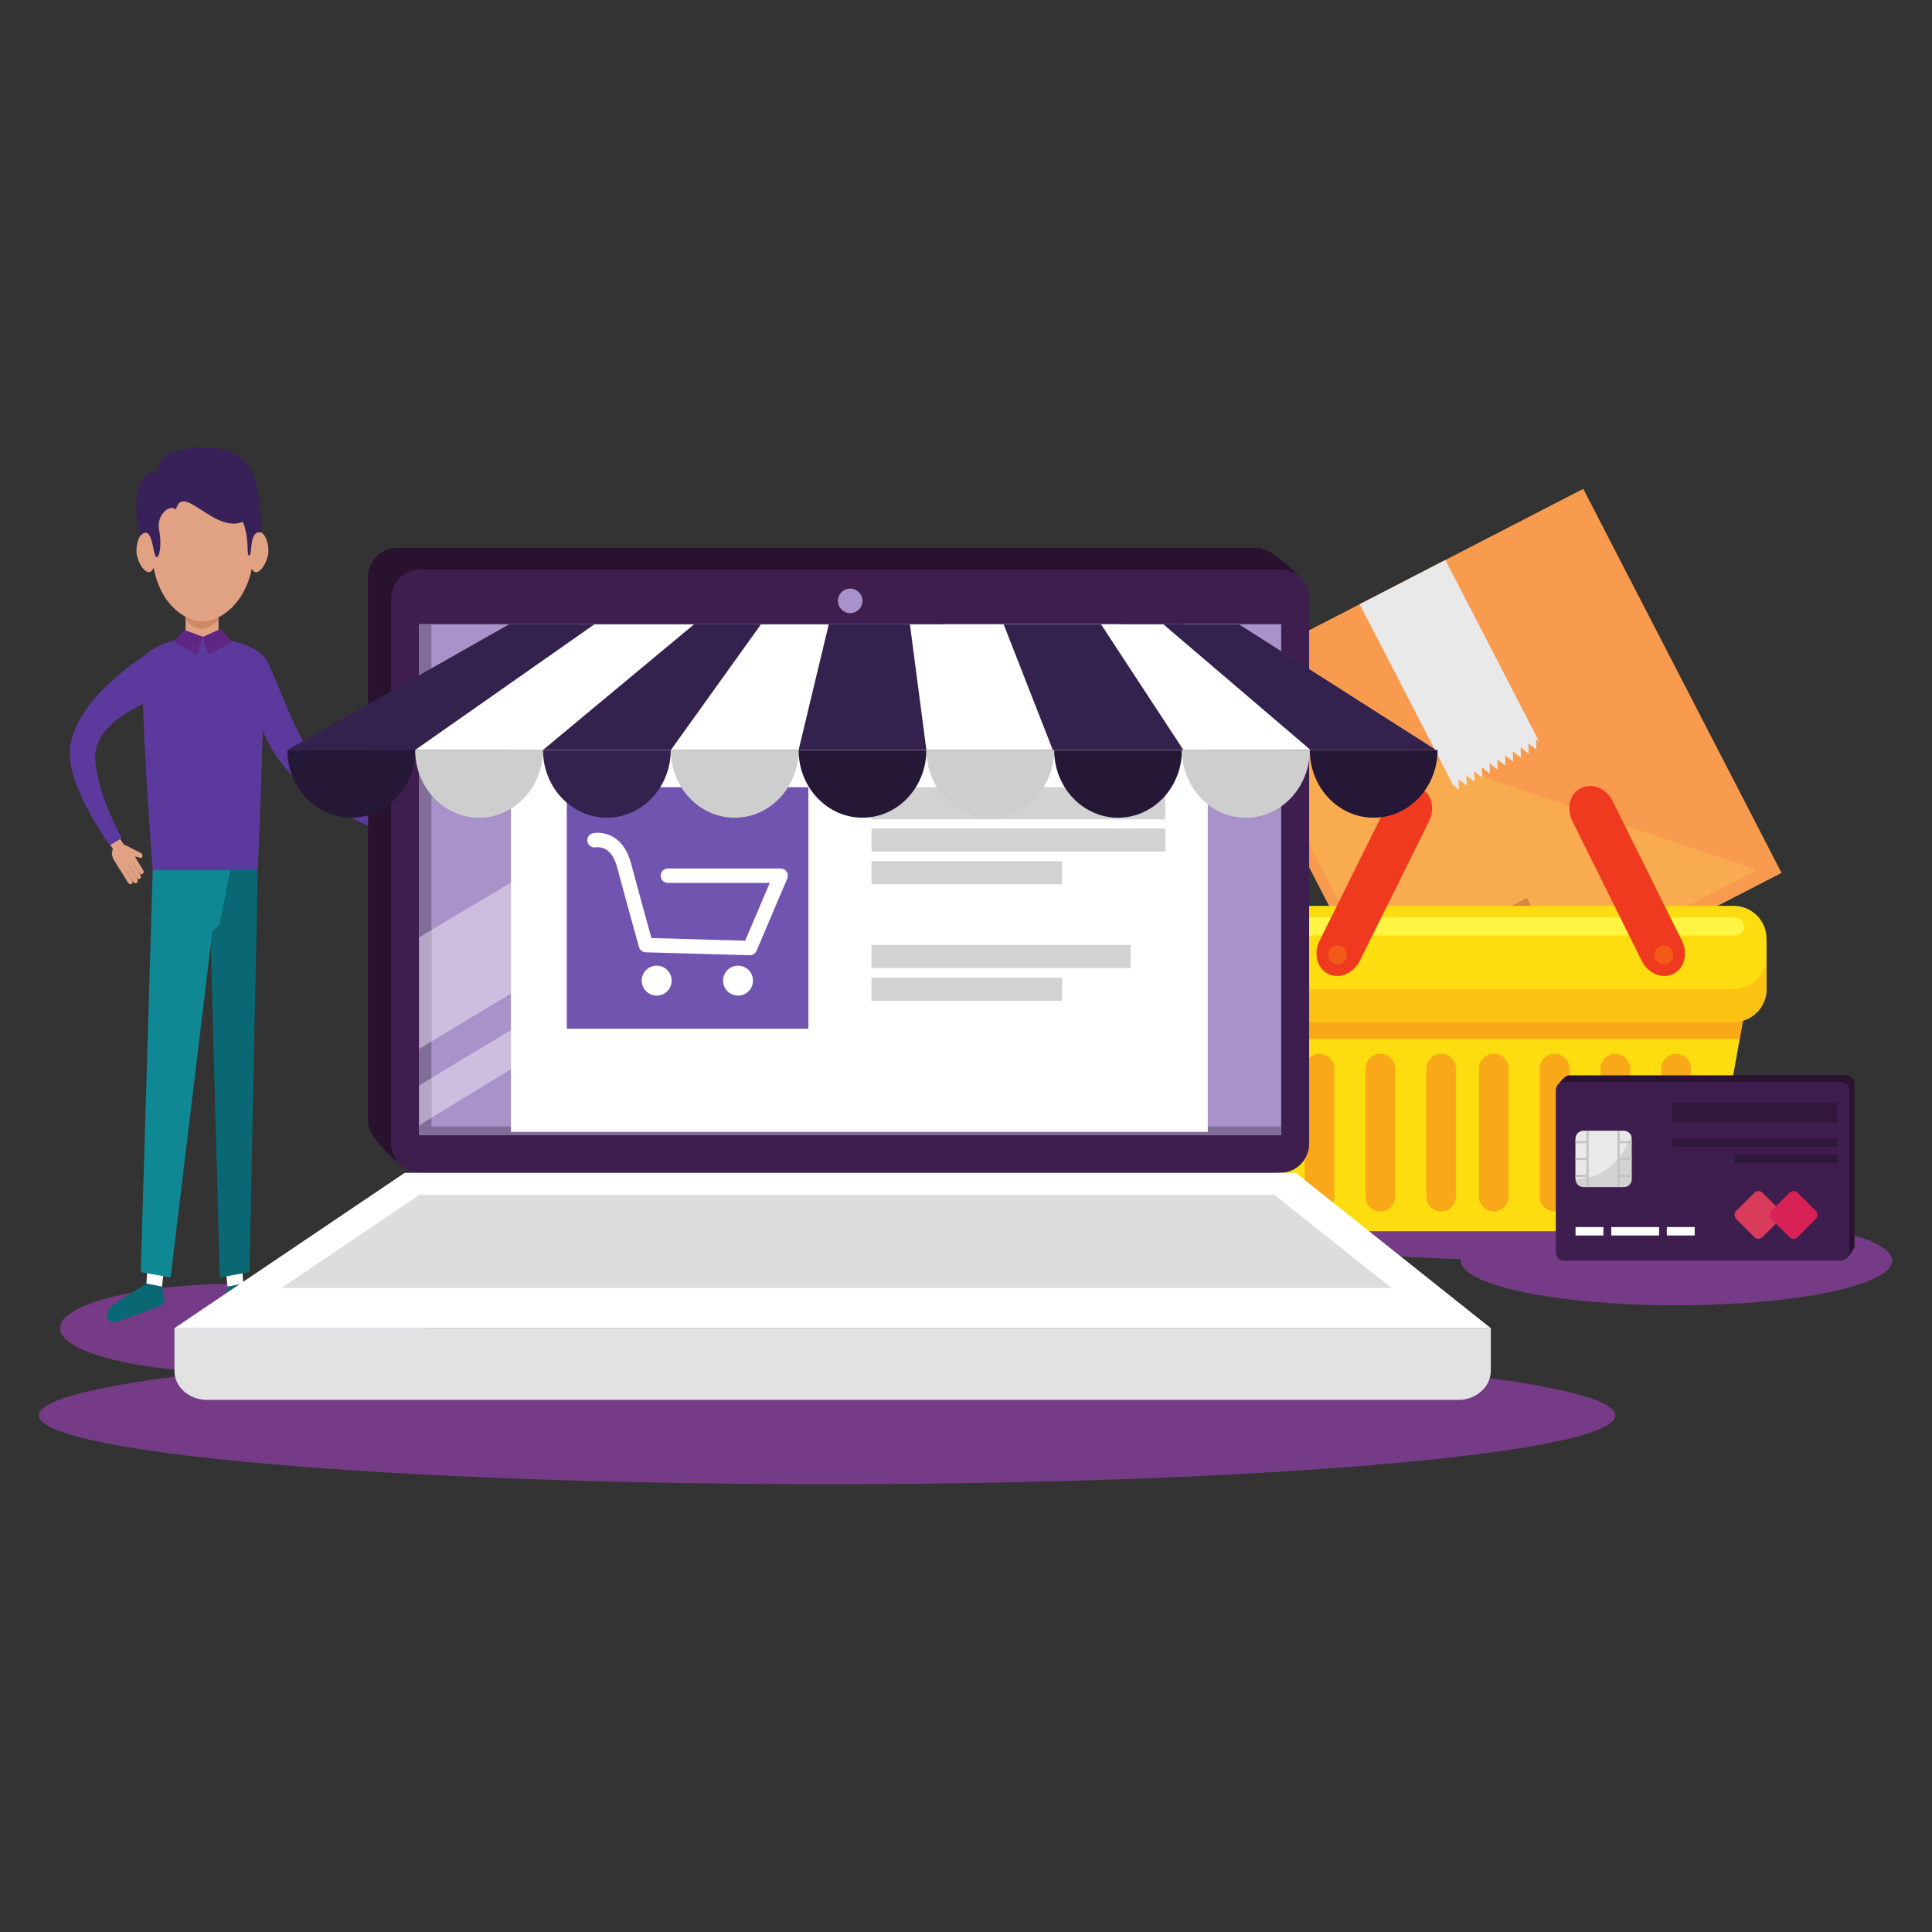 <svg xmlns="http://www.w3.org/2000/svg" xmlns:xlink="http://www.w3.org/1999/xlink" width="1080" viewBox="0 0 810 810" height="1080" preserveAspectRatio="xMidYMid meet"><rect x="0" y="0" width="810" height="810" fill="#333333" stroke="none"/><defs><clipPath id="59b70bd16f"><path d="M 16.375 564 L 678 564 L 678 622.371 L 16.375 622.371 Z M 16.375 564 " clip-rule="nonzero"></path></clipPath><clipPath id="fd7e9b996b"><path d="M 612 509 L 793.375 509 L 793.375 548 L 612 548 Z M 612 509 " clip-rule="nonzero"></path></clipPath><clipPath id="fcfed5cc59"><path d="M 57 187.371 L 110 187.371 L 110 234 L 57 234 Z M 57 187.371 " clip-rule="nonzero"></path></clipPath></defs><g clip-path="url(#59b70bd16f)"><path fill="#763b86" d="M 16.273 593.402 C 16.273 609.34 164.234 622.258 346.766 622.258 C 529.277 622.258 677.246 609.34 677.246 593.402 C 677.246 577.477 529.277 564.559 346.766 564.559 C 164.234 564.559 16.273 577.477 16.273 593.402 " fill-opacity="1" fill-rule="nonzero"></path></g><path fill="#763b86" d="M 25.168 556.852 C 25.168 567.199 59.555 575.594 101.969 575.594 C 144.383 575.594 178.77 567.199 178.77 556.852 C 178.77 546.496 144.383 538.102 101.969 538.102 C 59.555 538.102 25.168 546.496 25.168 556.852 " fill-opacity="1" fill-rule="nonzero"></path><path fill="#763b86" d="M 507.672 509.355 C 507.672 519.703 563.543 528.094 632.453 528.094 C 701.367 528.094 757.238 519.703 757.238 509.355 C 757.238 499.008 701.367 490.613 632.453 490.613 C 563.543 490.613 507.672 499.008 507.672 509.355 " fill-opacity="1" fill-rule="nonzero"></path><g clip-path="url(#fd7e9b996b)"><path fill="#763b86" d="M 612.438 528.523 C 612.438 538.875 652.93 547.266 702.859 547.266 C 752.789 547.266 793.281 538.875 793.281 528.523 C 793.281 518.168 752.789 509.777 702.859 509.777 C 652.93 509.777 612.438 518.168 612.438 528.523 " fill-opacity="1" fill-rule="nonzero"></path></g><path fill="#f89b4f" d="M 663.789 204.949 L 508.355 285.148 L 591.473 446.16 L 746.914 365.961 L 663.789 204.949 " fill-opacity="1" fill-rule="nonzero"></path><path fill="#f9ab50" d="M 515.699 289.602 L 592.797 438.953 L 736.457 364.828 Z M 515.699 289.602 " fill-opacity="1" fill-rule="nonzero"></path><path fill="#e9e9e9" d="M 570.051 253.324 L 609.207 329.156 L 611.684 331.066 L 611.516 326.75 L 614.938 329.383 L 614.77 325.066 L 618.199 327.707 L 618.035 323.395 L 621.445 326.031 L 621.277 321.711 L 624.691 324.348 L 624.516 320.043 L 627.938 322.684 L 627.77 318.367 L 631.184 321.008 L 631.016 316.691 L 634.43 319.324 L 634.262 315.008 L 637.684 317.648 L 637.508 313.336 L 640.93 315.973 L 640.762 311.66 L 644.176 314.297 L 644.008 309.984 L 645.352 311.027 L 605.98 234.773 L 570.051 253.324 " fill-opacity="1" fill-rule="nonzero"></path><path fill="#d78744" d="M 623.91 412.238 L 601.543 423.781 L 590.367 402.129 L 612.727 390.594 L 623.91 412.238 " fill-opacity="1" fill-rule="nonzero"></path><path fill="#d78744" d="M 651.359 398.074 L 628.988 409.617 L 617.824 387.965 L 640.184 376.434 L 651.359 398.074 " fill-opacity="1" fill-rule="nonzero"></path><path fill="#fddd10" d="M 717.43 502.41 C 717.43 510.02 711.266 516.188 703.66 516.188 L 551.145 516.188 C 543.539 516.188 537.375 510.02 537.375 502.41 L 523.594 425.262 C 523.594 417.648 529.758 411.484 537.375 411.484 L 717.43 411.484 C 725.043 411.484 731.219 417.648 731.219 425.262 L 717.43 502.41 " fill-opacity="1" fill-rule="nonzero"></path><path fill="#f9a917" d="M 729.371 435.594 L 731.219 425.262 C 731.219 417.648 725.043 411.484 717.43 411.484 L 537.375 411.484 C 529.758 411.484 523.594 417.648 523.594 425.262 L 525.426 435.594 L 729.371 435.594 " fill-opacity="1" fill-rule="nonzero"></path><path fill="#fddd10" d="M 740.633 414.695 C 740.633 422.305 734.465 428.473 726.859 428.473 L 528.41 428.473 C 520.805 428.473 514.637 422.305 514.637 414.695 L 514.637 393.566 C 514.637 385.965 520.805 379.789 528.41 379.789 L 726.859 379.789 C 734.465 379.789 740.633 385.965 740.633 393.566 L 740.633 414.695 " fill-opacity="1" fill-rule="nonzero"></path><path fill="#fbc113" d="M 726.859 414.695 L 528.41 414.695 C 520.805 414.695 514.637 408.531 514.637 400.926 L 514.637 414.695 C 514.637 422.305 520.805 428.473 528.41 428.473 L 726.859 428.473 C 734.465 428.473 740.633 422.305 740.633 414.695 L 740.633 400.926 C 740.633 408.531 734.465 414.695 726.859 414.695 " fill-opacity="1" fill-rule="nonzero"></path><path fill="#fff542" d="M 731.219 388.402 C 731.219 390.5 729.52 392.199 727.422 392.199 L 527.375 392.199 C 525.285 392.199 523.594 390.5 523.594 388.402 C 523.594 386.316 525.285 384.613 527.375 384.613 L 727.422 384.613 C 729.52 384.613 731.219 386.316 731.219 388.402 " fill-opacity="1" fill-rule="nonzero"></path><path fill="#f9a917" d="M 632.453 501.727 C 632.453 505.145 629.676 507.926 626.254 507.926 C 622.824 507.926 620.051 505.145 620.051 501.727 L 620.051 447.984 C 620.051 444.562 622.824 441.793 626.254 441.793 C 629.676 441.793 632.453 444.562 632.453 447.984 L 632.453 501.727 " fill-opacity="1" fill-rule="nonzero"></path><path fill="#f9a917" d="M 657.957 501.727 C 657.957 505.145 655.176 507.926 651.746 507.926 C 648.324 507.926 645.543 505.145 645.543 501.727 L 645.543 447.984 C 645.543 444.562 648.324 441.793 651.746 441.793 C 655.176 441.793 657.957 444.562 657.957 447.984 L 657.957 501.727 " fill-opacity="1" fill-rule="nonzero"></path><path fill="#f9a917" d="M 683.438 501.727 C 683.438 505.145 680.668 507.926 677.246 507.926 C 673.816 507.926 671.035 505.145 671.035 501.727 L 671.035 447.984 C 671.035 444.562 673.816 441.793 677.246 441.793 C 680.668 441.793 683.438 444.562 683.438 447.984 L 683.438 501.727 " fill-opacity="1" fill-rule="nonzero"></path><path fill="#f9a917" d="M 708.938 501.727 C 708.938 505.145 706.168 507.926 702.738 507.926 C 699.316 507.926 696.535 505.145 696.535 501.727 L 696.535 447.984 C 696.535 444.562 699.316 441.793 702.738 441.793 C 706.168 441.793 708.938 444.562 708.938 447.984 L 708.938 501.727 " fill-opacity="1" fill-rule="nonzero"></path><path fill="#f9a917" d="M 559.418 501.727 C 559.418 505.145 556.645 507.926 553.215 507.926 C 549.797 507.926 547.016 505.145 547.016 501.727 L 547.016 447.984 C 547.016 444.562 549.797 441.793 553.215 441.793 C 556.645 441.793 559.418 444.562 559.418 447.984 L 559.418 501.727 " fill-opacity="1" fill-rule="nonzero"></path><path fill="#f9a917" d="M 584.91 501.727 C 584.91 505.145 582.129 507.926 578.719 507.926 C 575.285 507.926 572.508 505.145 572.508 501.727 L 572.508 447.984 C 572.508 444.562 575.285 441.793 578.719 441.793 C 582.129 441.793 584.91 444.562 584.91 447.984 L 584.91 501.727 " fill-opacity="1" fill-rule="nonzero"></path><path fill="#f9a917" d="M 610.402 501.727 C 610.402 505.145 607.629 507.926 604.207 507.926 C 600.777 507.926 598.008 505.145 598.008 501.727 L 598.008 447.984 C 598.008 444.562 600.777 441.793 604.207 441.793 C 607.629 441.793 610.402 444.562 610.402 447.984 L 610.402 501.727 " fill-opacity="1" fill-rule="nonzero"></path><path fill="#f03a1f" d="M 570.102 402.82 C 567.445 408.168 561.523 410.645 556.855 408.328 C 552.191 406.02 550.566 399.812 553.215 394.453 L 582.289 335.871 C 584.945 330.523 590.875 328.059 595.531 330.375 C 600.191 332.68 601.824 338.891 599.164 344.238 L 570.102 402.82 " fill-opacity="1" fill-rule="nonzero"></path><path fill="#f25a1a" d="M 564.348 402.082 C 563.383 404.031 561.023 404.828 559.074 403.863 C 557.121 402.898 556.32 400.531 557.297 398.594 C 558.262 396.637 560.621 395.848 562.566 396.812 C 564.516 397.777 565.312 400.137 564.348 402.082 " fill-opacity="1" fill-rule="nonzero"></path><path fill="#f03a1f" d="M 688.289 402.82 C 690.938 408.168 696.879 410.645 701.535 408.328 C 706.195 406.02 707.824 399.812 705.168 394.453 L 676.105 335.871 C 673.445 330.523 667.527 328.059 662.859 330.375 C 658.191 332.68 656.57 338.891 659.219 344.238 L 688.289 402.82 " fill-opacity="1" fill-rule="nonzero"></path><path fill="#f25a1a" d="M 694.043 402.082 C 695.008 404.031 697.379 404.828 699.324 403.863 C 701.273 402.898 702.062 400.531 701.098 398.594 C 700.133 396.637 697.762 395.848 695.816 396.812 C 693.867 397.777 693.078 400.137 694.043 402.082 " fill-opacity="1" fill-rule="nonzero"></path><path fill="#ffffff" d="M 67.926 539.461 L 61.391 538.18 L 62.047 528.043 L 69.207 528.043 L 67.926 539.461 " fill-opacity="1" fill-rule="nonzero"></path><path fill="#096874" d="M 68.793 546.32 C 68.293 547.715 51.066 553.344 48.906 554.184 C 45.004 555.703 43.02 550.633 46.996 547.449 C 49.504 545.441 61.391 538.18 61.391 538.18 L 67.926 539.461 C 67.926 539.461 69.285 544.934 68.793 546.32 " fill-opacity="1" fill-rule="nonzero"></path><path fill="#ffffff" d="M 95.426 539.461 L 101.969 538.18 L 101.301 528.043 L 94.145 528.043 L 95.426 539.461 " fill-opacity="1" fill-rule="nonzero"></path><path fill="#096874" d="M 94.559 546.32 C 95.059 547.715 112.277 553.344 114.453 554.184 C 118.348 555.703 120.34 550.633 116.355 547.449 C 113.848 545.441 101.969 538.18 101.969 538.18 L 95.426 539.461 C 95.426 539.461 94.066 544.934 94.559 546.32 " fill-opacity="1" fill-rule="nonzero"></path><path fill="#096874" d="M 92.145 535.594 L 104.609 533.34 L 108.074 364.742 L 87.504 364.742 L 92.145 535.594 " fill-opacity="1" fill-rule="nonzero"></path><path fill="#e1a284" d="M 53.773 357.164 L 49.652 359.719 L 44.996 352.191 L 49.109 349.641 L 53.773 357.164 " fill-opacity="1" fill-rule="nonzero"></path><path fill="#e1a284" d="M 57.414 360.629 L 50.215 364.488 L 47.82 360.629 C 44.449 355.176 51.582 351.211 54.758 356.332 C 55.258 357.148 57.414 360.629 57.414 360.629 " fill-opacity="1" fill-rule="nonzero"></path><path fill="#e1a284" d="M 55.371 368.934 C 56.238 370.348 54.574 371.531 53.637 370.004 C 52.695 368.496 49.203 362.867 49.203 362.867 L 50.941 361.785 C 50.941 361.785 54.496 367.531 55.371 368.934 " fill-opacity="1" fill-rule="nonzero"></path><path fill="#e1a284" d="M 57.504 368.512 C 58.371 369.918 56.707 371.102 55.773 369.582 C 54.836 368.066 51.336 362.438 51.336 362.438 L 53.082 361.367 C 53.082 361.367 56.637 367.102 57.504 368.512 " fill-opacity="1" fill-rule="nonzero"></path><path fill="#e1a284" d="M 58.836 366.793 C 59.707 368.199 58.047 369.383 57.102 367.863 C 56.172 366.348 52.68 360.719 52.68 360.719 L 54.406 359.648 C 54.406 359.648 57.961 365.383 58.836 366.793 " fill-opacity="1" fill-rule="nonzero"></path><path fill="#e1a284" d="M 59.984 364.77 C 60.855 366.172 59.188 367.363 58.25 365.848 C 57.309 364.328 53.82 358.699 53.82 358.699 L 55.555 357.629 C 55.555 357.629 59.109 363.367 59.984 364.77 " fill-opacity="1" fill-rule="nonzero"></path><path fill="#e1a284" d="M 59.09 357.641 C 60.273 358.254 59.828 360.156 58.449 359.586 C 56.293 358.672 55.266 359.586 55.266 359.586 L 53.012 354.562 C 53.012 354.562 56.941 356.535 59.09 357.641 " fill-opacity="1" fill-rule="nonzero"></path><path fill="#e1a284" d="M 77.828 268.836 L 91.609 268.836 L 91.609 254 L 77.828 254 L 77.828 268.836 " fill-opacity="1" fill-rule="nonzero"></path><path fill="#5c399d" d="M 108.074 364.742 L 64.039 364.742 C 64.039 364.742 57.215 278.668 61.031 274.59 C 64.844 270.512 74.328 266.984 85.125 266.984 C 95.926 266.984 107.871 271.703 109.898 274.59 C 111.934 277.477 108.074 364.742 108.074 364.742 " fill-opacity="1" fill-rule="nonzero"></path><path fill="#cd8866" d="M 77.828 259.832 C 77.828 259.832 80.742 263.672 84.453 263.672 C 88.172 263.672 91.609 259.832 91.609 259.832 L 91.609 254 L 77.828 254 L 77.828 259.832 " fill-opacity="1" fill-rule="nonzero"></path><path fill="#e1a284" d="M 106.609 228.074 C 106.609 251.719 92.574 260.559 84.988 260.559 C 77.406 260.559 63.609 252.27 63.609 228.637 C 63.609 204.992 72.266 191.363 84.988 191.363 C 97.715 191.363 106.609 204.441 106.609 228.074 " fill-opacity="1" fill-rule="nonzero"></path><path fill="#e1a284" d="M 112.539 230.996 C 112.539 235.461 108.293 242.266 105.969 239.082 C 104.469 237.012 104.082 235.461 104.082 230.996 C 104.082 226.531 105.969 222.91 108.312 222.91 C 110.652 222.91 112.539 226.531 112.539 230.996 " fill-opacity="1" fill-rule="nonzero"></path><path fill="#e1a284" d="M 57.207 230.996 C 57.207 235.461 61.461 242.266 63.777 239.082 C 65.285 237.012 65.66 235.461 65.66 230.996 C 65.66 226.531 63.777 222.91 61.434 222.91 C 59.102 222.91 57.207 226.531 57.207 230.996 " fill-opacity="1" fill-rule="nonzero"></path><g clip-path="url(#fcfed5cc59)"><path fill="#372158" d="M 104.512 232.891 C 105.906 232.785 104.25 222.148 109.441 223.234 C 109.441 199.59 105.391 187.656 85.73 187.656 C 79.137 187.656 65.266 188.586 66.293 198.258 C 57.145 195.469 55.09 212.844 58.871 224.574 C 64.293 219.172 63.949 233.379 65.66 233.582 C 66.785 233.715 67.977 228.609 66.695 222.148 C 65.496 216.086 70.926 211.148 73.812 213.598 C 76.469 202.074 89.926 223.84 101.848 218.77 C 104.855 226.621 103.109 232.984 104.512 232.891 " fill-opacity="1" fill-rule="nonzero"></path></g><path fill="#602683" d="M 87.371 274.59 L 97.391 269.004 L 92.488 263.672 L 85.125 266.984 L 87.371 274.59 " fill-opacity="1" fill-rule="nonzero"></path><path fill="#602683" d="M 82.547 274.59 L 72.855 269.004 L 77.09 264.059 L 85.125 266.984 L 82.547 274.59 " fill-opacity="1" fill-rule="nonzero"></path><path fill="#5c399d" d="M 61.031 274.59 C 59.793 275.379 30.891 293.418 29.293 314.492 C 28.133 329.961 46.055 354.387 46.055 354.387 L 51.047 351.359 C 51.047 351.359 39.914 331.523 39.914 317.086 C 39.914 302.652 62.172 294.227 62.172 294.227 L 61.031 274.59 " fill-opacity="1" fill-rule="nonzero"></path><path fill="#e1a284" d="M 171.98 348.648 L 170.051 353.098 L 161.918 349.57 L 163.848 345.133 L 171.98 348.648 " fill-opacity="1" fill-rule="nonzero"></path><path fill="#e1a284" d="M 176.945 349.414 L 173.227 356.691 L 169.066 354.887 C 163.18 352.332 166.77 345.012 172.305 347.406 C 173.18 347.781 176.945 349.414 176.945 349.414 " fill-opacity="1" fill-rule="nonzero"></path><path fill="#e1a284" d="M 180.008 357.402 C 181.523 358.059 180.832 359.98 179.191 359.27 C 177.551 358.559 171.473 355.93 171.473 355.93 L 172.285 354.062 C 172.285 354.062 178.48 356.746 180.008 357.402 " fill-opacity="1" fill-rule="nonzero"></path><path fill="#e1a284" d="M 181.516 355.84 C 183.031 356.5 182.34 358.418 180.699 357.699 C 179.066 357 172.988 354.367 172.988 354.367 L 173.797 352.492 C 173.797 352.492 179.996 355.176 181.516 355.84 " fill-opacity="1" fill-rule="nonzero"></path><path fill="#e1a284" d="M 181.629 353.668 C 183.137 354.324 182.445 356.246 180.812 355.535 C 179.18 354.824 173.102 352.191 173.102 352.191 L 173.91 350.324 C 173.91 350.324 180.102 353 181.629 353.668 " fill-opacity="1" fill-rule="nonzero"></path><path fill="#e1a284" d="M 181.418 351.352 C 182.938 352.008 182.242 353.93 180.602 353.219 C 178.973 352.516 172.891 349.879 172.891 349.879 L 173.691 348.008 C 173.691 348.008 179.891 350.691 181.418 351.352 " fill-opacity="1" fill-rule="nonzero"></path><path fill="#e1a284" d="M 176.609 346 C 177.926 345.824 178.645 347.648 177.199 347.957 C 174.902 348.457 174.586 349.781 174.586 349.781 L 169.855 346.949 C 169.855 346.949 174.215 346.316 176.609 346 " fill-opacity="1" fill-rule="nonzero"></path><path fill="#5c399d" d="M 108.074 299.258 C 108.074 299.258 110.496 315.859 128.48 330.805 C 140.41 340.73 164.039 350.773 164.039 350.773 L 166.418 345.43 C 166.418 345.43 145.328 333.582 134.918 322.023 C 121.574 307.215 114.637 277.754 109.898 274.59 C 105.164 271.422 108.074 299.258 108.074 299.258 " fill-opacity="1" fill-rule="nonzero"></path><path fill="#108894" d="M 59.004 533.34 L 71.52 535.594 L 89.012 390.641 L 92.145 387.289 L 96.461 364.742 L 64.039 364.742 L 59.004 533.34 " fill-opacity="1" fill-rule="nonzero"></path><path fill="#28122d" d="M 539.172 470.496 C 539.172 477.238 533.707 482.711 526.953 482.711 L 167.004 487.508 C 167.004 487.508 154.305 477.238 154.305 470.496 L 154.305 241.879 C 154.305 235.133 159.77 229.664 166.516 229.664 L 526.953 229.664 C 533.707 229.664 544.77 241.773 544.77 241.773 L 539.172 470.496 " fill-opacity="1" fill-rule="nonzero"></path><path fill="#3e1e4f" d="M 548.875 479.512 C 548.875 486.254 543.41 491.727 536.664 491.727 L 176.227 491.727 C 169.473 491.727 164.004 486.254 164.004 479.512 L 164.004 250.895 C 164.004 244.148 169.473 238.676 176.227 238.676 L 536.664 238.676 C 543.41 238.676 548.875 244.148 548.875 250.895 L 548.875 479.512 " fill-opacity="1" fill-rule="nonzero"></path><path fill="#e2e2e2" d="M 73.125 556.852 L 73.125 574.688 C 73.125 581.434 79.258 586.906 86.812 586.906 L 611.359 586.906 C 618.91 586.906 625.035 581.434 625.035 574.688 L 625.035 556.852 L 73.125 556.852 " fill-opacity="1" fill-rule="nonzero"></path><path fill="#a992ca" d="M 175.734 475.906 L 537.145 475.906 L 537.145 261.699 L 175.734 261.699 Z M 175.734 475.906 " fill-opacity="1" fill-rule="nonzero"></path><path fill="#816e98" d="M 180.883 472.312 L 180.883 261.699 L 175.734 261.699 L 175.734 475.906 L 537.145 475.906 L 537.145 472.312 L 180.883 472.312 " fill-opacity="1" fill-rule="nonzero"></path><path fill="#a992ca" d="M 361.59 251.918 C 361.59 254.762 359.289 257.066 356.441 257.066 C 353.598 257.066 351.289 254.762 351.289 251.918 C 351.289 249.078 353.598 246.773 356.441 246.773 C 359.289 246.773 361.59 249.078 361.59 251.918 " fill-opacity="1" fill-rule="nonzero"></path><path fill="#cdbee0" d="M 180.883 436.637 L 180.883 389.91 L 395.676 261.699 L 470.836 261.699 L 180.883 436.637 " fill-opacity="1" fill-rule="nonzero"></path><path fill="#b4a6c4" d="M 175.734 439.742 L 175.734 392.988 L 180.883 389.91 L 180.883 436.637 L 175.734 439.742 " fill-opacity="1" fill-rule="nonzero"></path><path fill="#cdbee0" d="M 180.883 468.629 L 180.883 451.965 L 496.391 261.699 L 519.699 261.699 L 180.883 468.629 " fill-opacity="1" fill-rule="nonzero"></path><path fill="#b4a6c4" d="M 175.734 471.777 L 175.734 455.078 L 180.883 451.965 L 180.883 468.629 L 175.734 471.777 " fill-opacity="1" fill-rule="nonzero"></path><path fill="#ffffff" d="M 625.035 556.852 L 73.125 556.852 L 169.656 491.727 L 543.242 491.727 L 625.035 556.852 " fill-opacity="1" fill-rule="nonzero"></path><path fill="#deddde" d="M 175.82 500.953 L 117.898 540.023 L 583.426 540.023 L 534.348 500.953 L 175.82 500.953 " fill-opacity="1" fill-rule="nonzero"></path><path fill="#ffffff" d="M 506.363 474.547 L 214.219 474.547 L 214.219 273.055 L 506.363 273.055 L 506.363 474.547 " fill-opacity="1" fill-rule="nonzero"></path><path fill="#00adef" d="M 506.363 297.215 L 214.219 297.215 L 214.219 273.055 L 506.363 273.055 L 506.363 297.215 " fill-opacity="1" fill-rule="nonzero"></path><path fill="#ffffff" d="M 460.555 284.246 C 460.555 288.453 457.137 291.875 452.926 291.875 C 448.707 291.875 445.293 288.453 445.293 284.246 C 445.293 280.027 448.707 276.617 452.926 276.617 C 457.137 276.617 460.555 280.027 460.555 284.246 " fill-opacity="1" fill-rule="nonzero"></path><path fill="#ffffff" d="M 481.68 284.246 C 481.68 288.453 478.258 291.875 474.039 291.875 C 469.828 291.875 466.418 288.453 466.418 284.246 C 466.418 280.027 469.828 276.617 474.039 276.617 C 478.258 276.617 481.68 280.027 481.68 284.246 " fill-opacity="1" fill-rule="nonzero"></path><path fill="#ffffff" d="M 500.512 284.246 C 500.512 288.453 497.094 291.875 492.871 291.875 C 488.652 291.875 485.242 288.453 485.242 284.246 C 485.242 280.027 488.652 276.617 492.871 276.617 C 497.094 276.617 500.512 280.027 500.512 284.246 " fill-opacity="1" fill-rule="nonzero"></path><path fill="#ffffff" d="M 414.238 283.992 C 414.238 287.219 411.617 289.84 408.387 289.84 L 226.684 289.84 C 223.453 289.84 220.832 287.219 220.832 283.992 C 220.832 280.754 223.453 278.133 226.684 278.133 L 408.387 278.133 C 411.617 278.133 414.238 280.754 414.238 283.992 " fill-opacity="1" fill-rule="nonzero"></path><path fill="#7154af" d="M 338.914 431.297 L 237.629 431.297 L 237.629 330.039 L 338.914 330.039 L 338.914 431.297 " fill-opacity="1" fill-rule="nonzero"></path><path fill="#d3d2d2" d="M 488.547 343.52 L 365.379 343.52 L 365.379 330.039 L 488.547 330.039 L 488.547 343.52 " fill-opacity="1" fill-rule="nonzero"></path><path fill="#d3d2d2" d="M 488.547 357.008 L 365.379 357.008 L 365.379 347.336 L 488.547 347.336 L 488.547 357.008 " fill-opacity="1" fill-rule="nonzero"></path><path fill="#d3d2d2" d="M 445.293 370.742 L 365.379 370.742 L 365.379 361.086 L 445.293 361.086 L 445.293 370.742 " fill-opacity="1" fill-rule="nonzero"></path><path fill="#d3d2d2" d="M 474.039 405.855 L 365.379 405.855 L 365.379 396.18 L 474.039 396.18 L 474.039 405.855 " fill-opacity="1" fill-rule="nonzero"></path><path fill="#d3d2d2" d="M 445.293 419.598 L 365.379 419.598 L 365.379 409.922 L 445.293 409.922 L 445.293 419.598 " fill-opacity="1" fill-rule="nonzero"></path><path fill="#ffffff" d="M 281.598 411.133 C 281.598 414.598 278.789 417.402 275.324 417.402 C 271.859 417.402 269.051 414.598 269.051 411.133 C 269.051 407.668 271.859 404.863 275.324 404.863 C 278.789 404.863 281.598 407.668 281.598 411.133 " fill-opacity="1" fill-rule="nonzero"></path><path fill="#ffffff" d="M 315.695 411.133 C 315.695 414.598 312.887 417.402 309.422 417.402 C 305.965 417.402 303.148 414.598 303.148 411.133 C 303.148 407.668 305.965 404.863 309.422 404.863 C 312.887 404.863 315.695 407.668 315.695 411.133 " fill-opacity="1" fill-rule="nonzero"></path><path fill="#ffffff" d="M 280.008 370.152 L 322.73 370.152 L 312.422 394.391 L 270.887 393.219 L 270.797 396.242 L 273.711 395.438 C 273.711 395.426 273.352 394.129 272.754 391.98 C 270.973 385.535 267.086 371.449 264.586 362.051 C 263.199 356.789 260.711 353.387 257.957 351.465 C 255.211 349.535 252.422 349.148 250.656 349.148 C 249.5 349.148 248.754 349.309 248.578 349.344 C 246.953 349.711 245.93 351.324 246.297 352.957 C 246.664 354.578 248.281 355.605 249.91 355.234 L 249.5 353.438 L 249.867 355.246 L 249.91 355.234 L 249.5 353.438 L 249.867 355.246 L 249.902 355.234 C 250 355.227 250.27 355.191 250.656 355.191 C 251.578 355.191 253.023 355.387 254.48 356.41 C 255.93 357.438 257.605 359.367 258.746 363.602 C 262.094 376.203 267.887 397.043 267.895 397.051 C 268.246 398.32 269.395 399.215 270.711 399.258 L 314.316 400.488 C 315.555 400.516 316.695 399.785 317.176 398.645 L 330.07 368.32 C 330.465 367.391 330.371 366.312 329.816 365.469 C 329.254 364.629 328.309 364.121 327.301 364.121 L 280.008 364.121 C 278.34 364.121 276.992 365.469 276.992 367.137 C 276.992 368.801 278.34 370.16 280.008 370.16 " fill-opacity="1" fill-rule="nonzero"></path><path fill="#2a1330" d="M 777.52 522.141 C 777.52 524.121 774.371 527.465 774.371 527.465 L 657.77 525.719 C 655.938 525.719 654.445 524.121 654.445 522.141 L 653.008 454.965 C 653.008 454.965 655.938 450.836 657.77 450.836 L 774.203 450.836 C 776.039 450.836 777.52 452.438 777.52 454.402 L 777.52 522.141 " fill-opacity="1" fill-rule="nonzero"></path><path fill="#3e1e4f" d="M 775.336 524.938 C 775.336 526.91 773.852 528.523 772.027 528.523 L 655.586 528.523 C 653.762 528.523 652.27 526.91 652.27 524.938 L 652.27 457.211 C 652.27 455.238 653.762 453.633 655.586 453.633 L 772.027 453.633 C 773.852 453.633 775.336 455.238 775.336 457.211 L 775.336 524.938 " fill-opacity="1" fill-rule="nonzero"></path><path fill="#d3d2d2" d="M 684.121 494.387 C 684.121 496.219 682.641 497.699 680.816 497.699 L 663.875 497.699 C 662.043 497.699 660.551 496.219 660.551 494.387 L 660.551 477.449 C 660.551 475.617 662.043 474.125 663.875 474.125 L 680.816 474.125 C 682.641 474.125 684.121 475.617 684.121 477.449 L 684.121 494.387 " fill-opacity="1" fill-rule="nonzero"></path><path fill="#e9e9e9" d="M 661.875 494.246 C 672.711 493.953 679.965 485.781 683.922 476.32 C 683.457 475.047 682.246 474.125 680.816 474.125 L 663.875 474.125 C 662.043 474.125 660.551 475.617 660.551 477.449 L 660.551 494.387 L 660.57 494.516 C 660.965 494.359 661.387 494.262 661.875 494.246 " fill-opacity="1" fill-rule="nonzero"></path><path fill="#c4c3c3" d="M 665.113 497.699 L 666.043 497.699 L 666.043 474.125 L 665.113 474.125 Z M 665.113 497.699 " fill-opacity="1" fill-rule="nonzero"></path><path fill="#c4c3c3" d="M 678.141 497.699 L 679.07 497.699 L 679.07 474.125 L 678.141 474.125 Z M 678.141 497.699 " fill-opacity="1" fill-rule="nonzero"></path><path fill="#c4c3c3" d="M 678.605 479.32 L 684.121 479.32 L 684.121 478.391 L 678.605 478.391 Z M 678.605 479.32 " fill-opacity="1" fill-rule="nonzero"></path><path fill="#c4c3c3" d="M 678.605 486.379 L 684.121 486.379 L 684.121 485.449 L 678.605 485.449 Z M 678.605 486.379 " fill-opacity="1" fill-rule="nonzero"></path><path fill="#c4c3c3" d="M 678.605 493.438 L 684.121 493.438 L 684.121 492.508 L 678.605 492.508 Z M 678.605 493.438 " fill-opacity="1" fill-rule="nonzero"></path><path fill="#c4c3c3" d="M 660.551 479.32 L 665.578 479.32 L 665.578 478.391 L 660.551 478.391 Z M 660.551 479.32 " fill-opacity="1" fill-rule="nonzero"></path><path fill="#c4c3c3" d="M 660.551 486.379 L 665.578 486.379 L 665.578 485.449 L 660.551 485.449 Z M 660.551 486.379 " fill-opacity="1" fill-rule="nonzero"></path><path fill="#c4c3c3" d="M 660.551 493.438 L 665.578 493.438 L 665.578 492.508 L 660.551 492.508 Z M 660.551 493.438 " fill-opacity="1" fill-rule="nonzero"></path><path fill="#31173c" d="M 701.098 470.77 L 770.477 470.77 L 770.477 462.207 L 701.098 462.207 Z M 701.098 470.77 " fill-opacity="1" fill-rule="nonzero"></path><path fill="#31173c" d="M 701.098 480.879 L 770.477 480.879 L 770.477 477.363 L 701.098 477.363 Z M 701.098 480.879 " fill-opacity="1" fill-rule="nonzero"></path><path fill="#ffffff" d="M 672.238 517.977 L 660.551 517.977 L 660.551 514.457 L 672.238 514.457 L 672.238 517.977 " fill-opacity="1" fill-rule="nonzero"></path><path fill="#ffffff" d="M 710.508 517.977 L 698.832 517.977 L 698.832 514.457 L 710.508 514.457 L 710.508 517.977 " fill-opacity="1" fill-rule="nonzero"></path><path fill="#ffffff" d="M 695.57 517.977 L 675.527 517.977 L 675.527 514.457 L 695.57 514.457 L 695.57 517.977 " fill-opacity="1" fill-rule="nonzero"></path><path fill="#31173c" d="M 727.07 487.676 L 770.477 487.676 L 770.477 484.16 L 727.07 484.16 Z M 727.07 487.676 " fill-opacity="1" fill-rule="nonzero"></path><path fill="#d93b5a" d="M 738.965 518.641 C 738 519.605 736.449 519.605 735.492 518.641 L 727.941 511.09 C 726.973 510.137 726.973 508.582 727.941 507.617 L 735.492 500.066 C 736.449 499.113 738 499.113 738.965 500.066 L 746.512 507.617 C 747.477 508.582 747.477 510.137 746.512 511.09 L 738.965 518.641 " fill-opacity="1" fill-rule="nonzero"></path><path fill="#d82156" d="M 753.695 518.641 C 752.738 519.605 751.188 519.605 750.23 518.641 L 742.668 511.09 C 741.711 510.137 741.711 508.582 742.668 507.617 L 750.23 500.066 C 751.188 499.113 752.738 499.113 753.695 500.066 L 761.258 507.617 C 762.211 508.582 762.211 510.137 761.258 511.09 L 753.695 518.641 " fill-opacity="1" fill-rule="nonzero"></path><path fill="#251736" d="M 174.059 314.43 C 174.059 330.121 162.066 342.828 147.277 342.828 C 132.48 342.828 120.488 330.121 120.488 314.43 L 174.059 314.43 " fill-opacity="1" fill-rule="nonzero"></path><path fill="#cfcece" d="M 227.648 314.43 C 227.648 330.121 215.648 342.828 200.848 342.828 C 186.059 342.828 174.059 330.121 174.059 314.43 L 227.648 314.43 " fill-opacity="1" fill-rule="nonzero"></path><path fill="#33214e" d="M 281.227 314.43 C 281.227 330.121 269.227 342.828 254.438 342.828 C 239.641 342.828 227.648 330.121 227.648 314.43 L 281.227 314.43 " fill-opacity="1" fill-rule="nonzero"></path><path fill="#cfcece" d="M 334.809 314.43 C 334.809 330.121 322.809 342.828 308.02 342.828 C 293.219 342.828 281.227 330.121 281.227 314.43 L 334.809 314.43 " fill-opacity="1" fill-rule="nonzero"></path><path fill="#251736" d="M 388.387 314.43 C 388.387 330.121 376.387 342.828 361.59 342.828 C 346.801 342.828 334.809 330.121 334.809 314.43 L 388.387 314.43 " fill-opacity="1" fill-rule="nonzero"></path><path fill="#cfcece" d="M 441.961 314.43 C 441.961 330.121 429.969 342.828 415.18 342.828 C 400.379 342.828 388.387 330.121 388.387 314.43 L 441.961 314.43 " fill-opacity="1" fill-rule="nonzero"></path><path fill="#251736" d="M 495.539 314.43 C 495.539 330.121 483.547 342.828 468.75 342.828 C 453.961 342.828 441.961 330.121 441.961 314.43 L 495.539 314.43 " fill-opacity="1" fill-rule="nonzero"></path><path fill="#cfcece" d="M 549.129 314.43 C 549.129 330.121 537.129 342.828 522.328 342.828 C 507.531 342.828 495.539 330.121 495.539 314.43 L 549.129 314.43 " fill-opacity="1" fill-rule="nonzero"></path><path fill="#251736" d="M 602.699 314.43 C 602.699 330.121 590.707 342.828 575.918 342.828 C 561.121 342.828 549.129 330.121 549.129 314.43 L 602.699 314.43 " fill-opacity="1" fill-rule="nonzero"></path><path fill="#33214e" d="M 519.516 261.793 L 213.359 261.793 L 120.488 314.43 L 602.059 314.43 L 519.516 261.793 " fill-opacity="1" fill-rule="nonzero"></path><path fill="#ffffff" d="M 487.793 261.793 L 249.148 261.793 L 174.059 314.43 L 549.469 314.43 L 487.793 261.793 " fill-opacity="1" fill-rule="nonzero"></path><path fill="#33214e" d="M 461.637 261.793 L 290.93 261.793 L 227.648 314.43 L 496.152 314.43 L 461.637 261.793 " fill-opacity="1" fill-rule="nonzero"></path><path fill="#ffffff" d="M 420.801 261.793 L 319.008 261.793 L 281.273 314.43 L 441.391 314.43 L 420.801 261.793 " fill-opacity="1" fill-rule="nonzero"></path><path fill="#33214e" d="M 381.492 261.793 L 347.449 261.793 L 334.824 314.43 L 388.387 314.43 L 381.492 261.793 " fill-opacity="1" fill-rule="nonzero"></path></svg>